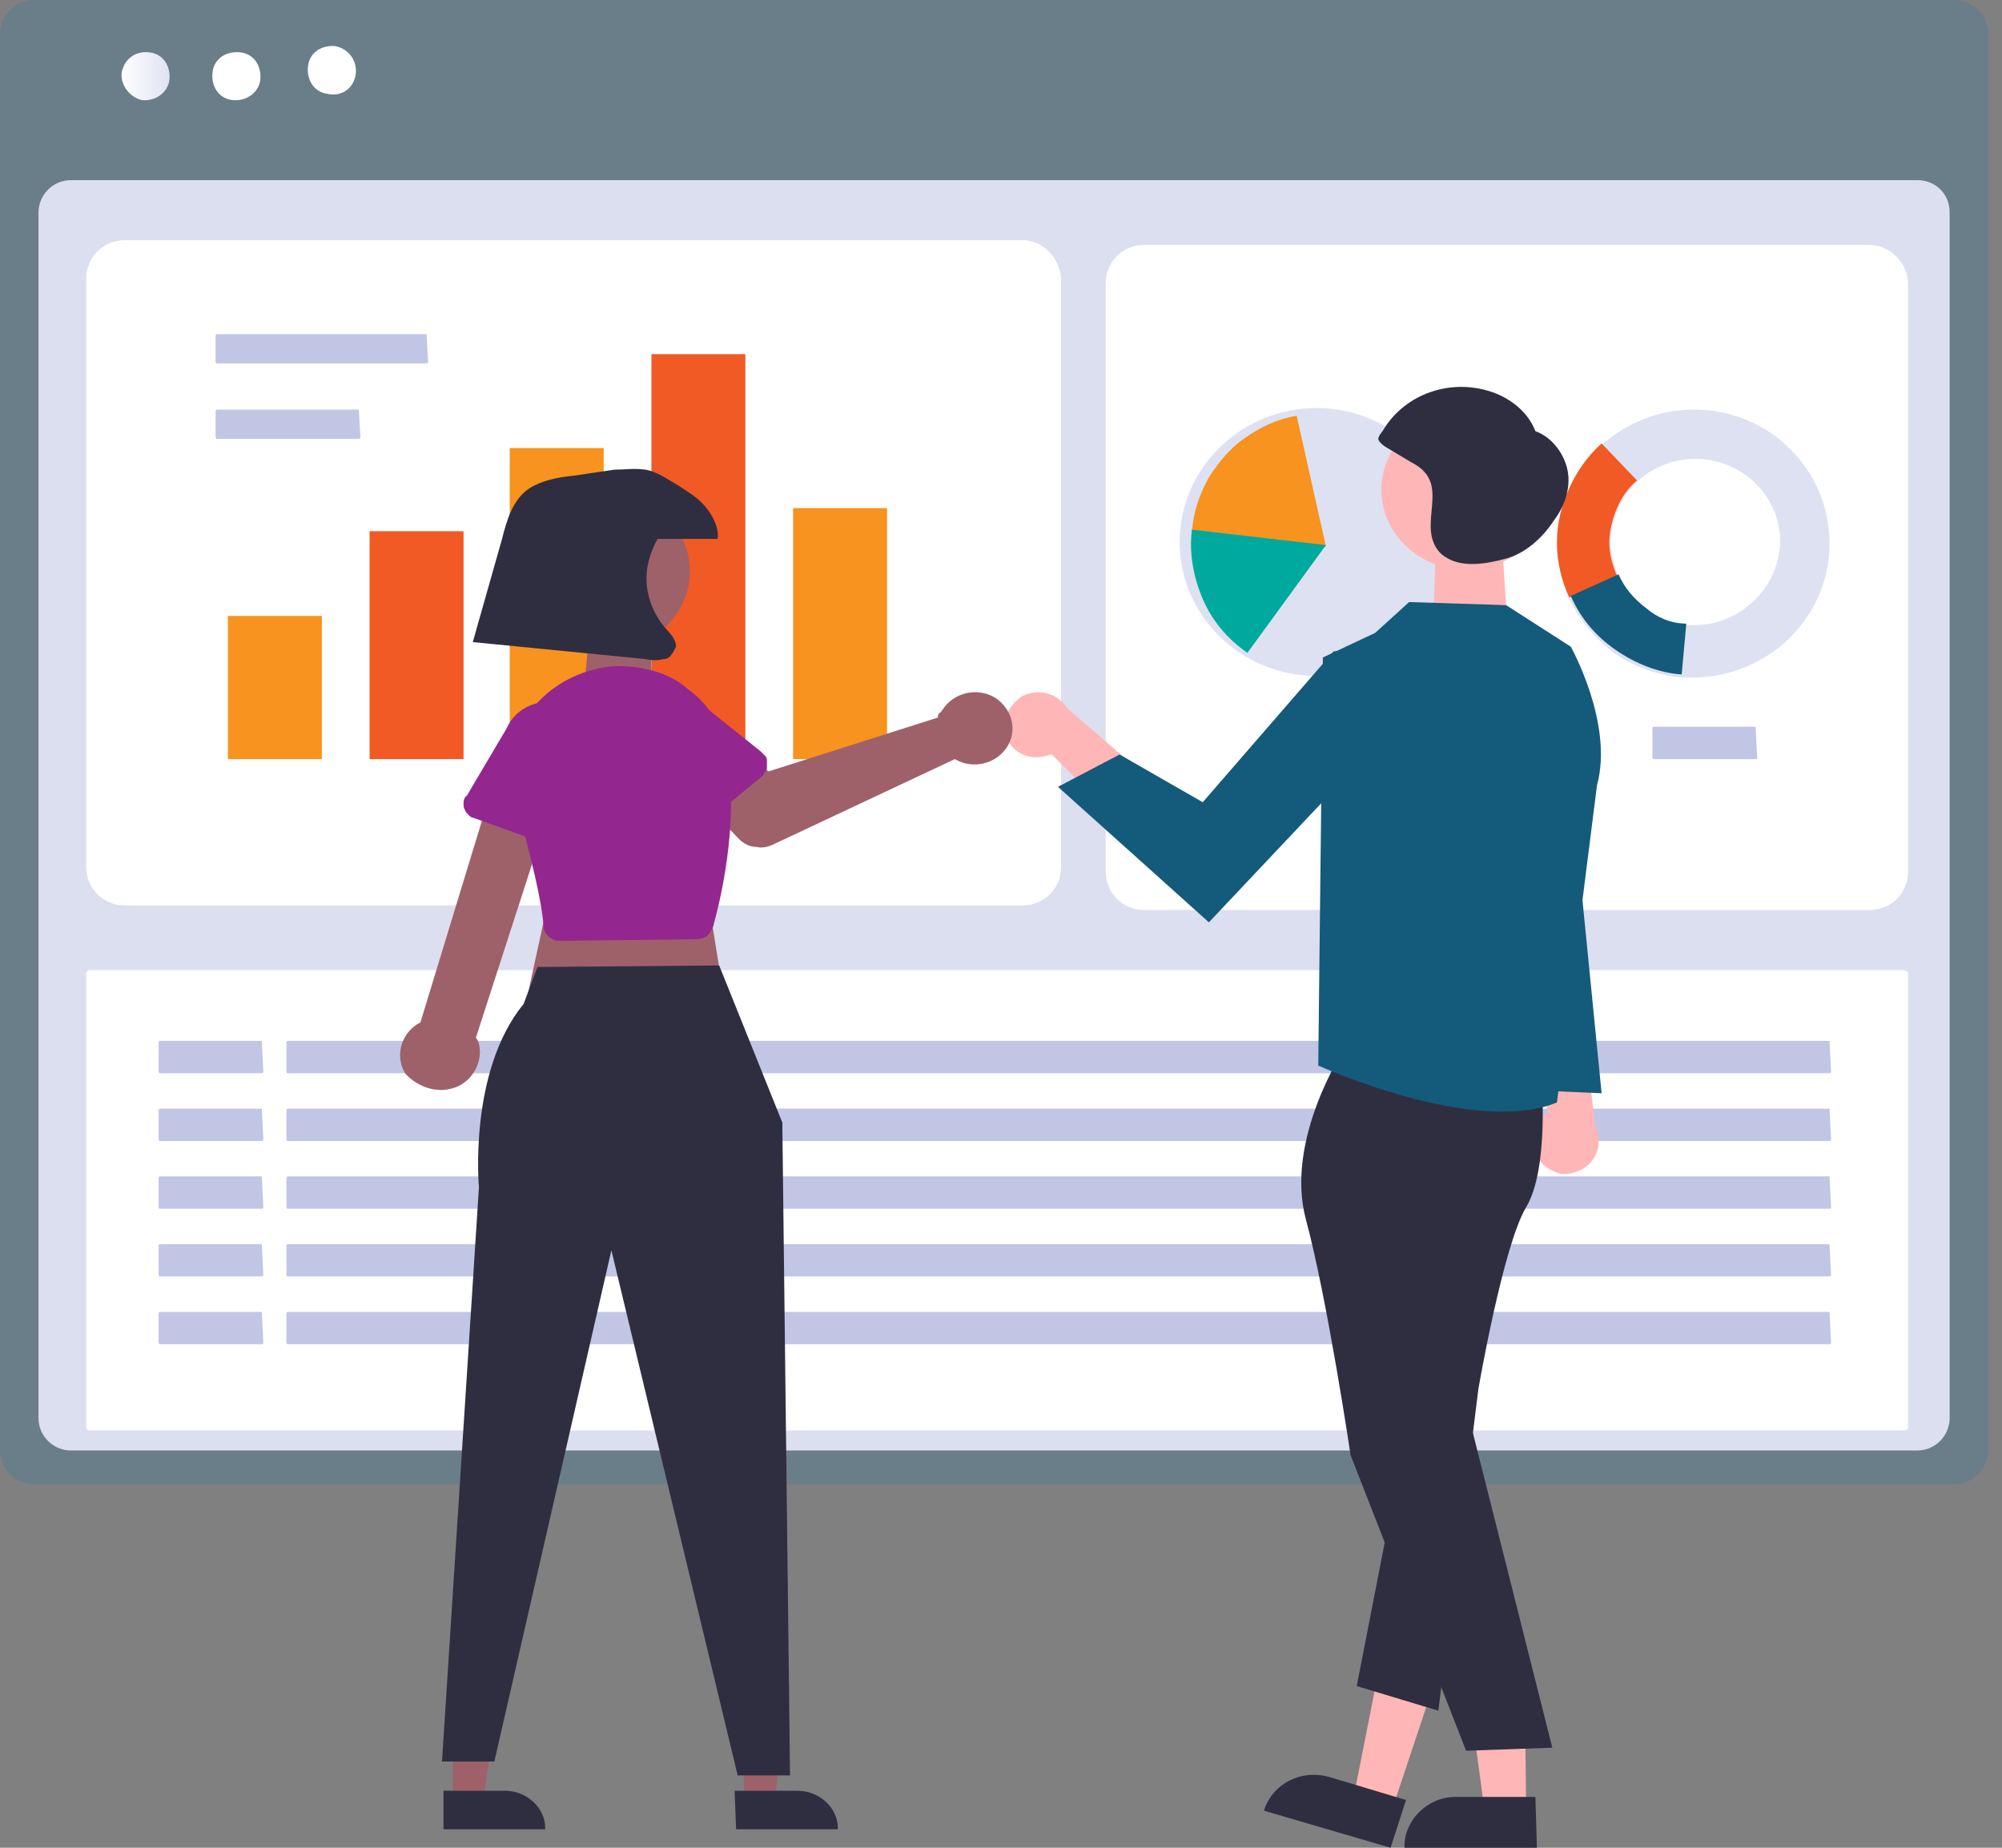 <?xml version="1.0" encoding="utf-8"?>
<!-- Generator: Adobe Illustrator 25.4.1, SVG Export Plug-In . SVG Version: 6.00 Build 0)  -->
<svg version="1.1" id="Layer_1" xmlns="http://www.w3.org/2000/svg" xmlns:xlink="http://www.w3.org/1999/xlink" x="0px" y="0px"
	 viewBox="0 0 130 120" style="enable-background:new 0 0 130 120;" xml:space="preserve">
<rect x="0" y="0" width="130" height="120" fill="#808080" stroke="none"/>
<style type="text/css">
	.st0{clip-path:url(#SVGID_00000121965298677558596340000013175222271451025834_);}
	.st1{fill:#6A7E89;}
	.st2{fill:#DCDFF0;}
	.st3{fill:#FFFFFF;}
	.st4{fill:#C1C6E5;}
	.st5{fill:#F7931E;}
	.st6{fill:#F15A24;}
	.st7{fill:url(#SVGID_00000065046712629889391370000010827231957882298017_);}
	.st8{fill:url(#SVGID_00000108297279915177815240000006157448241628334521_);}
	.st9{fill:url(#SVGID_00000088111825073739318290000007631013004813676959_);}
	.st10{fill:#DEE1F1;}
	.st11{fill:#00A99D;}
	.st12{fill:#145A7B;}
	.st13{fill:url(#SVGID_00000140715512511808838940000015794367862931832241_);}
	.st14{fill:#FFB6B6;}
	.st15{fill:#2F2E41;}
	.st16{fill:#9E616A;}
	.st17{fill:#93278F;}
</style>
<g>
	<defs>
		<rect id="SVGID_1_" width="129.1" height="120"/>
	</defs>
	<clipPath id="SVGID_00000019657349582783887590000013985228302624971936_">
		<use xlink:href="#SVGID_1_"  style="overflow:visible;"/>
	</clipPath>
	<g style="clip-path:url(#SVGID_00000019657349582783887590000013985228302624971936_);">
		<path class="st1" d="M126.9,0H2.2C1,0,0,1,0,2.2v92c0,1.2,1,2.2,2.2,2.2h124.7c1.2,0,2.2-1,2.2-2.2v-92C129.1,1,128.1,0,126.9,0z"
			/>
		<path class="st2" d="M124.5,11.7H4.6c-1.2,0-2.1,1-2.1,2.1v78.3c0,1.2,1,2.1,2.1,2.1h119.9c1.2,0,2.1-1,2.1-2.1V13.8
			C126.6,12.6,125.7,11.7,124.5,11.7z"/>
		<path class="st3" d="M66.4,15.6H8.1c-1.4,0-2.5,1.1-2.5,2.5v38.2c0,1.4,1.1,2.5,2.5,2.5h58.3c1.4,0,2.5-1.1,2.5-2.5V18.1
			C68.8,16.7,67.7,15.6,66.4,15.6z"/>
		<path class="st3" d="M123.6,63H5.8c-0.1,0-0.2,0.1-0.2,0.2v29.5c0,0.1,0.1,0.2,0.2,0.2h117.9c0.1,0,0.2-0.1,0.2-0.2V63.1
			C123.8,63.1,123.7,63,123.6,63z"/>
		<path class="st4" d="M17,67.6h-6.6c0,0-0.1,0-0.1,0.1v1.9c0,0,0,0.1,0.1,0.1H17c0,0,0.1,0,0.1-0.1L17,67.6
			C17,67.6,17,67.6,17,67.6z"/>
		<path class="st4" d="M118.8,67.6H18.7c0,0-0.1,0-0.1,0.1v1.9c0,0,0,0.1,0.1,0.1h100.1c0,0,0.1,0,0.1-0.1L118.8,67.6
			C118.8,67.6,118.8,67.6,118.8,67.6z"/>
		<path class="st4" d="M17,72h-6.6c0,0-0.1,0-0.1,0.1V74c0,0,0,0.1,0.1,0.1H17c0,0,0.1,0,0.1-0.1L17,72C17,72,17,72,17,72z"/>
		<path class="st4" d="M118.8,72H18.7c0,0-0.1,0-0.1,0.1V74c0,0,0,0.1,0.1,0.1h100.1c0,0,0.1,0,0.1-0.1L118.8,72
			C118.8,72,118.8,72,118.8,72z"/>
		<path class="st4" d="M17,76.4h-6.6c0,0-0.1,0-0.1,0.1v1.9c0,0,0,0.1,0.1,0.1H17c0,0,0.1,0,0.1-0.1L17,76.4
			C17,76.4,17,76.4,17,76.4z"/>
		<path class="st4" d="M118.8,76.4H18.7c0,0-0.1,0-0.1,0.1v1.9c0,0,0,0.1,0.1,0.1h100.1c0,0,0.1,0,0.1-0.1L118.8,76.4
			C118.8,76.4,118.8,76.4,118.8,76.4z"/>
		<path class="st4" d="M17,80.8h-6.6c0,0-0.1,0-0.1,0.1v1.9c0,0,0,0.1,0.1,0.1H17c0,0,0.1,0,0.1-0.1L17,80.8
			C17,80.8,17,80.8,17,80.8z"/>
		<path class="st4" d="M118.8,80.8H18.7c0,0-0.1,0-0.1,0.1v1.9c0,0,0,0.1,0.1,0.1h100.1c0,0,0.1,0,0.1-0.1L118.8,80.8
			C118.8,80.8,118.8,80.8,118.8,80.8z"/>
		<path class="st4" d="M17,85.2h-6.6c0,0-0.1,0-0.1,0.1v1.9c0,0,0,0.1,0.1,0.1H17c0,0,0.1,0,0.1-0.1L17,85.2
			C17,85.2,17,85.2,17,85.2z"/>
		<path class="st4" d="M118.8,85.2H18.7c0,0-0.1,0-0.1,0.1v1.9c0,0,0,0.1,0.1,0.1h100.1c0,0,0.1,0,0.1-0.1L118.8,85.2
			C118.8,85.2,118.8,85.2,118.8,85.2z"/>
		<path class="st5" d="M20.9,40h-6.1v9.3h6.1V40z"/>
		<path class="st6" d="M30.1,34.5H24v14.8h6.1V34.5z"/>
		<path class="st5" d="M39.2,29.1h-6.1v20.2h6.1V29.1z"/>
		<path class="st6" d="M48.4,23h-6.1v26.3h6.1V23z"/>
		<path class="st5" d="M57.6,33h-6.1v16.3h6.1V33z"/>
		<path class="st4" d="M27.7,21.7H14.1c0,0-0.1,0-0.1,0.1v1.7c0,0,0,0.1,0.1,0.1h13.6c0,0,0.1,0,0.1-0.1L27.7,21.7
			C27.8,21.8,27.7,21.7,27.7,21.7z"/>
		<path class="st4" d="M23.3,26.6h-9.2c0,0-0.1,0-0.1,0.1v1.7c0,0,0,0.1,0.1,0.1h9.2c0,0,0.1,0,0.1-0.1L23.3,26.6
			C23.3,26.6,23.3,26.6,23.3,26.6z"/>
		
			<linearGradient id="SVGID_00000166676649861158970610000008818392305334977211_" gradientUnits="userSpaceOnUse" x1="7.901" y1="117.072" x2="11.032" y2="117.072" gradientTransform="matrix(1 0 0 -1 0 122)">
			<stop  offset="0" style="stop-color:#FFFFFF"/>
			<stop  offset="1" style="stop-color:#DFE2F3"/>
		</linearGradient>
		<path style="fill:url(#SVGID_00000166676649861158970610000008818392305334977211_);" d="M11,5.2c0.1-0.9-0.4-1.7-1.3-1.8
			S8.1,3.8,7.9,4.7C7.8,5.5,8.4,6.3,9.2,6.5C10.1,6.6,10.9,6,11,5.2z"/>
		
			<linearGradient id="SVGID_00000165934147275019757070000009516805704909900476_" gradientUnits="userSpaceOnUse" x1="3528.96" y1="117.072" x2="3614.87" y2="117.072" gradientTransform="matrix(1 0 0 -1 0 122)">
			<stop  offset="0" style="stop-color:#FFFFFF"/>
			<stop  offset="1" style="stop-color:#DFE2F3"/>
		</linearGradient>
		<path style="fill:url(#SVGID_00000165934147275019757070000009516805704909900476_);" d="M16.9,5.2c0.1-0.9-0.4-1.7-1.3-1.8
			c-0.9-0.1-1.7,0.4-1.8,1.3c-0.1,0.9,0.4,1.7,1.3,1.8C16,6.6,16.8,6,16.9,5.2z"/>
		
			<linearGradient id="SVGID_00000083052640326192718250000016971424644700921992_" gradientUnits="userSpaceOnUse" x1="3707.63" y1="117.415" x2="3793.74" y2="117.415" gradientTransform="matrix(1 0 0 -1 0 122)">
			<stop  offset="0" style="stop-color:#FFFFFF"/>
			<stop  offset="1" style="stop-color:#DFE2F3"/>
		</linearGradient>
		<path style="fill:url(#SVGID_00000083052640326192718250000016971424644700921992_);" d="M23.1,4.8C23.2,4,22.7,3.2,21.8,3
			c-0.9-0.1-1.7,0.4-1.8,1.3c-0.1,0.9,0.4,1.7,1.3,1.8C22.2,6.3,23,5.7,23.1,4.8z"/>
		<path class="st3" d="M121.3,15.9H74.3c-1.4,0-2.5,1.1-2.5,2.5v38.2c0,1.4,1.1,2.5,2.5,2.5h47.1c1.4,0,2.5-1.1,2.5-2.5V18.3
			C123.8,17,122.7,15.9,121.3,15.9z"/>
		<path class="st10" d="M94.3,35.2c0,1.2-0.3,2.5-0.8,3.6c-0.7,1.4-1.7,2.6-2.9,3.5c-1.3,0.9-2.7,1.4-4.3,1.6c-0.3,0-0.5,0-0.8,0
			c-4.9,0-8.9-3.9-8.9-8.7s4-8.7,8.9-8.7c2.2,0,4.3,0.8,6,2.3c0.9,0.8,1.6,1.8,2.1,2.9C94.1,32.8,94.3,34,94.3,35.2L94.3,35.2z"/>
		<path class="st5" d="M78.5,31c-0.6,1.1-1,2.2-1.1,3.5l8.7,1l-1.9-8.5c-1.2,0.2-2.3,0.7-3.3,1.4C80,29,79.2,29.9,78.5,31z"/>
		<path class="st11" d="M77.4,34.4c-0.2,1.5,0.1,3.1,0.7,4.5c0.6,1.4,1.6,2.6,2.9,3.5l5.1-7L77.4,34.4z"/>
		<path class="st10" d="M110,26.6c-2.2,0-4.3,0.8-6,2.3c-0.9,0.8-1.6,1.8-2.1,2.9c-0.5,1.1-0.7,2.3-0.8,3.5c0,1.2,0.3,2.5,0.8,3.6
			c0.7,1.4,1.7,2.6,2.9,3.5c1.3,0.9,2.7,1.4,4.3,1.6c0.3,0,0.5,0,0.8,0c4.9,0,8.9-3.9,8.9-8.7S114.9,26.6,110,26.6z M110,40.6
			c-0.2,0-0.3,0-0.5,0h0c-0.9-0.1-1.9-0.4-2.6-1c-0.8-0.5-1.4-1.3-1.8-2.2v0c-0.3-0.7-0.5-1.4-0.5-2.2c0-0.7,0.2-1.5,0.5-2.2
			c0.3-0.7,0.8-1.3,1.3-1.8c1-0.9,2.3-1.4,3.7-1.4c3,0,5.5,2.4,5.5,5.4C115.5,38.2,113,40.6,110,40.6z"/>
		<path class="st6" d="M104.5,35.2c0,0.8,0.2,1.5,0.5,2.2v0l-3.1,1.4c-0.5-1.1-0.8-2.3-0.8-3.6c0-1.2,0.3-2.4,0.8-3.5
			c0.5-1.1,1.2-2.1,2.1-2.9l2.3,2.4c-0.6,0.5-1,1.1-1.3,1.8C104.7,33.7,104.5,34.5,104.5,35.2L104.5,35.2z"/>
		<path class="st12" d="M109.5,40.5l-0.3,3.3c-1.5-0.1-3-0.7-4.3-1.6c-1.3-0.9-2.3-2.1-2.9-3.5l3.1-1.4c0.4,0.9,1,1.6,1.8,2.2
			C107.6,40.1,108.5,40.5,109.5,40.5L109.5,40.5z"/>
		
			<linearGradient id="SVGID_00000114766986308743272800000012358319390704149689_" gradientUnits="userSpaceOnUse" x1="85.47" y1="74.818" x2="85.47" y2="72.856" gradientTransform="matrix(1 0 0 -1 0 122)">
			<stop  offset="0" style="stop-color:#FBFFFF"/>
			<stop  offset="1" style="stop-color:#BCC2E6"/>
		</linearGradient>
		<path style="fill:url(#SVGID_00000114766986308743272800000012358319390704149689_);" d="M88.8,47.2h-6.6c0,0-0.1,0-0.1,0.1v1.9
			c0,0,0,0.1,0.1,0.1h6.6c0,0,0.1,0,0.1-0.1L88.8,47.2C88.8,47.2,88.8,47.2,88.8,47.2z"/>
		<path class="st4" d="M114,47.2h-6.6c0,0-0.1,0-0.1,0.1v1.9c0,0,0,0.1,0.1,0.1h6.6c0,0,0.1,0,0.1-0.1L114,47.2
			C114.1,47.2,114,47.2,114,47.2z"/>
		<path class="st14" d="M100,75.4c-0.2-0.2-0.3-0.4-0.4-0.7c-0.1-0.3-0.1-0.5-0.1-0.8c0-0.3,0.1-0.5,0.2-0.8
			c0.1-0.2,0.3-0.4,0.5-0.6c0.1-0.1,0.2-0.1,0.3-0.2l-1.4-7.2l3.7,1.5l0.8,6.6c0.5,1,0.1,2.3-1,2.8c-0.4,0.2-0.9,0.3-1.4,0.2
			C100.7,76,100.3,75.8,100,75.4L100,75.4z"/>
		<path class="st14" d="M65.3,47.7c0.3,1.1,1.4,1.7,2.6,1.4c0.1,0,0.2-0.1,0.4-0.1l5.2,5.2l0.9-3.8l-5.1-4.4c-0.6-1-1.9-1.3-2.9-0.8
			C65.5,45.8,65,46.8,65.3,47.7z"/>
		<path class="st14" d="M99.1,117.6h-2.7l-1.3-9.7h3.9L99.1,117.6z"/>
		<path class="st15" d="M99.8,120h-8.6v-0.1c0-1.7,1.5-3.2,3.3-3.2h5.2L99.8,120z"/>
		<path class="st14" d="M90.4,117.5l-2.5-0.8l1.9-9.6l3.7,1.1L90.4,117.5z"/>
		<path class="st15" d="M90.3,120l-8.2-2.4l0-0.1c0.6-1.7,2.4-2.6,4.2-2.1l5,1.5L90.3,120z"/>
		<path class="st15" d="M87.3,68.1c0,0-3.9,5.9-2.5,11.1c1.4,5.2,2.9,15.3,2.9,15.3l7.5,19.2l5.6-0.2l-5.6-22.2l0.2-13.4
			c0,0,3.9-6.4,3.1-8.4C97.8,67.3,87.3,68.1,87.3,68.1z"/>
		<path class="st15" d="M100.1,70.1c0,0,0.5,5.8-1,8.3C97.6,80.9,96,90.2,96,90.2l-2.6,20.9l-5.3-1.6l4.5-23.1l3.6-16.5L100.1,70.1z
			"/>
		<path class="st12" d="M86.8,51.1l-8.3,8.8l-9.8-8.8l4-2.1l5.4,3.1l8.5-9.8c2.2-0.1,4.1,1.5,4.2,3.6c0,0.2,0,0.4,0,0.6
			C90.5,48.5,88.8,51.1,86.8,51.1z"/>
		<path class="st14" d="M95.2,37c3,0,5.5-2.3,5.5-5.2c0-2.9-2.5-5.2-5.5-5.2c-3,0-5.5,2.3-5.5,5.2C89.7,34.7,92.2,37,95.2,37z"/>
		<path class="st12" d="M101.8,48.8L104,71l-6.9-0.3L101.8,48.8z"/>
		<path class="st16" d="M29.3,116.9h2.1l1-7.5h-3V116.9z"/>
		<path class="st15" d="M28.7,116.3h4.1c1.4,0,2.6,1.1,2.6,2.4v0.1h-6.6V116.3z"/>
		<path class="st16" d="M48.2,116.9h2.1l1-7.5h-3V116.9z"/>
		<path class="st15" d="M47.7,116.3h4.1c1.4,0,2.6,1.1,2.6,2.4v0.1h-6.6L47.7,116.3z"/>
		<path class="st16" d="M45.7,56.6l1.3,8.1l-12.8,0.2l1.7-7.8L45.7,56.6z"/>
		<path class="st15" d="M46.7,62.7l4.1,10.2l0.5,42.4h-3.4l-8.2-34.1l-7.6,33.2h-3.4l2.4-37.3c0,0-0.7-7.5,2.9-11.9l0.9-2.4
			L46.7,62.7z"/>
		<path class="st16" d="M29.3,70.7c1.3-0.3,2.1-1.7,1.8-2.9c0-0.1-0.1-0.3-0.2-0.4l5.4-16.7l-4-0.7l-5,16.4c-1.2,0.6-1.7,2.1-1,3.3
			C27,70.5,28.2,71,29.3,70.7L29.3,70.7z"/>
		<path class="st16" d="M61,46.3c-0.1,0.1-0.1,0.2-0.1,0.3l-11,3.5l-2.1-1.8l-3.2,2.7l3.4,3.5c0.3,0.3,0.7,0.5,1.1,0.5
			c0.4,0.1,0.8,0,1.2-0.2L62,49.3c1.2,0.7,2.7,0.3,3.4-0.8s0.3-2.5-0.8-3.2c-1.2-0.7-2.7-0.3-3.4,0.8C61.1,46.2,61.1,46.3,61,46.3
			L61,46.3z"/>
		<path class="st17" d="M49.5,50.4l-4,3.3C45.3,53.9,45,54,44.7,54c-0.3,0-0.5-0.1-0.7-0.3c0,0-0.1-0.1-0.1-0.1L41,49.3
			c-0.3-0.3-0.4-0.6-0.6-0.9c-0.1-0.3-0.2-0.7-0.1-1.1c0-0.4,0.1-0.7,0.3-1.1c0.2-0.3,0.4-0.6,0.7-0.8c0.6-0.5,1.4-0.7,2.1-0.7
			c0.8,0.1,1.5,0.4,2,0.9l4,3.2c0.1,0.1,0.2,0.2,0.3,0.3c0.1,0.1,0.1,0.2,0.1,0.4c0,0.1,0,0.3,0,0.4c0,0.1-0.1,0.2-0.2,0.3
			C49.6,50.4,49.5,50.4,49.5,50.4L49.5,50.4z"/>
		<path class="st17" d="M35.7,54.9l-5-1.8c-0.1,0-0.2-0.1-0.3-0.2c-0.1-0.1-0.2-0.2-0.2-0.3c-0.1-0.1-0.1-0.3-0.1-0.4
			c0-0.1,0-0.3,0.1-0.4c0,0,0-0.1,0.1-0.1l2.6-4.4c0.6-1.4,2.3-2.1,3.8-1.5c1.5,0.6,2.2,2.2,1.6,3.6l-1.2,4.9
			c-0.1,0.3-0.2,0.5-0.5,0.6C36.4,55,36.1,55,35.8,55C35.8,54.9,35.7,54.9,35.7,54.9L35.7,54.9z"/>
		<path class="st16" d="M39.4,42.2c3,0,5.4-2.3,5.4-5.1c0-2.8-2.4-5.1-5.4-5.1c-3,0-5.4,2.3-5.4,5.1C34,39.9,36.4,42.2,39.4,42.2z"
			/>
		<path class="st16" d="M38.2,41.9l-0.2,2l4.3,0v-2l-3.7-0.7L38.2,41.9z"/>
		<path class="st15" d="M43.1,35l3.5,0c0.1-0.7-0.3-1.5-0.8-2.1c-0.5-0.6-1.2-1-1.8-1.4c-0.7-0.4-1.4-0.9-2.1-1c-0.7-0.1-1.3,0-2,0
			l-2.7,0.4c-1,0.1-2,0.3-2.8,0.8c-1.1,0.7-1.5,2.1-1.8,3.3l-1.9,6.7l11.2,1.1c0.4,0.1,0.8,0.1,1.2,0c0.2,0,0.4-0.1,0.5-0.3
			c0.1-0.1,0.2-0.3,0.3-0.5c0-0.4-0.3-0.8-0.6-1.1C42.5,40,42.1,39,42,38c-0.1-1.1,0.2-2.1,0.7-3L43.1,35z"/>
		<path class="st17" d="M36.4,61.1c-0.1,0-0.1,0-0.2,0l0,0c-0.2,0-0.5-0.2-0.6-0.3c-0.2-0.2-0.3-0.4-0.3-0.6
			c-0.1-1.6-0.8-4.5-1.9-8.5c-1-3.6,1.3-7.2,5.1-8.2c1-0.3,2.1-0.3,3.2-0.1c1.1,0.2,2.1,0.6,2.9,1.3c0.7,0.5,1.4,1.2,1.8,2
			c0.5,0.8,0.8,1.6,0.9,2.5c0.6,4.6-0.5,9.2-1,11c-0.1,0.2-0.2,0.4-0.4,0.6c-0.2,0.1-0.4,0.2-0.7,0.2L36.4,61.1L36.4,61.1z"/>
		<path class="st14" d="M93.2,36.6l-0.1,2.9l4.7-0.2l-0.2-3L93.2,36.6z"/>
		<path class="st15" d="M101.8,30.6c-0.2-1.1-1-2.2-2.1-2.6c-0.5-1.3-1.7-2.2-3-2.6c-2.6-0.8-5.4,0.2-6.8,2.4
			c-0.1,0.2-0.4,0.5-0.4,0.7c0,0.2,0.4,0.5,0.6,0.6c0.5,0.3,1,0.6,1.5,0.9c2,1,1.3,2.5,1.3,4.2c0,0.8,0.3,1.6,1,2
			c1.1,0.7,2.7,0.4,3.8,0.1c1.3-0.3,2.5-1.4,3.2-2.5C101.6,32.9,102,31.7,101.8,30.6z"/>
		<path class="st12" d="M102,42l-4.2-2.7l-6.3-0.2l-2.2,2l-3.4,1.6l-0.3,26.5c0,0,10.1,4.6,15.5,2.4l2.6-20.6
			C104.8,47,102,42,102,42z"/>
	</g>
</g>
</svg>
